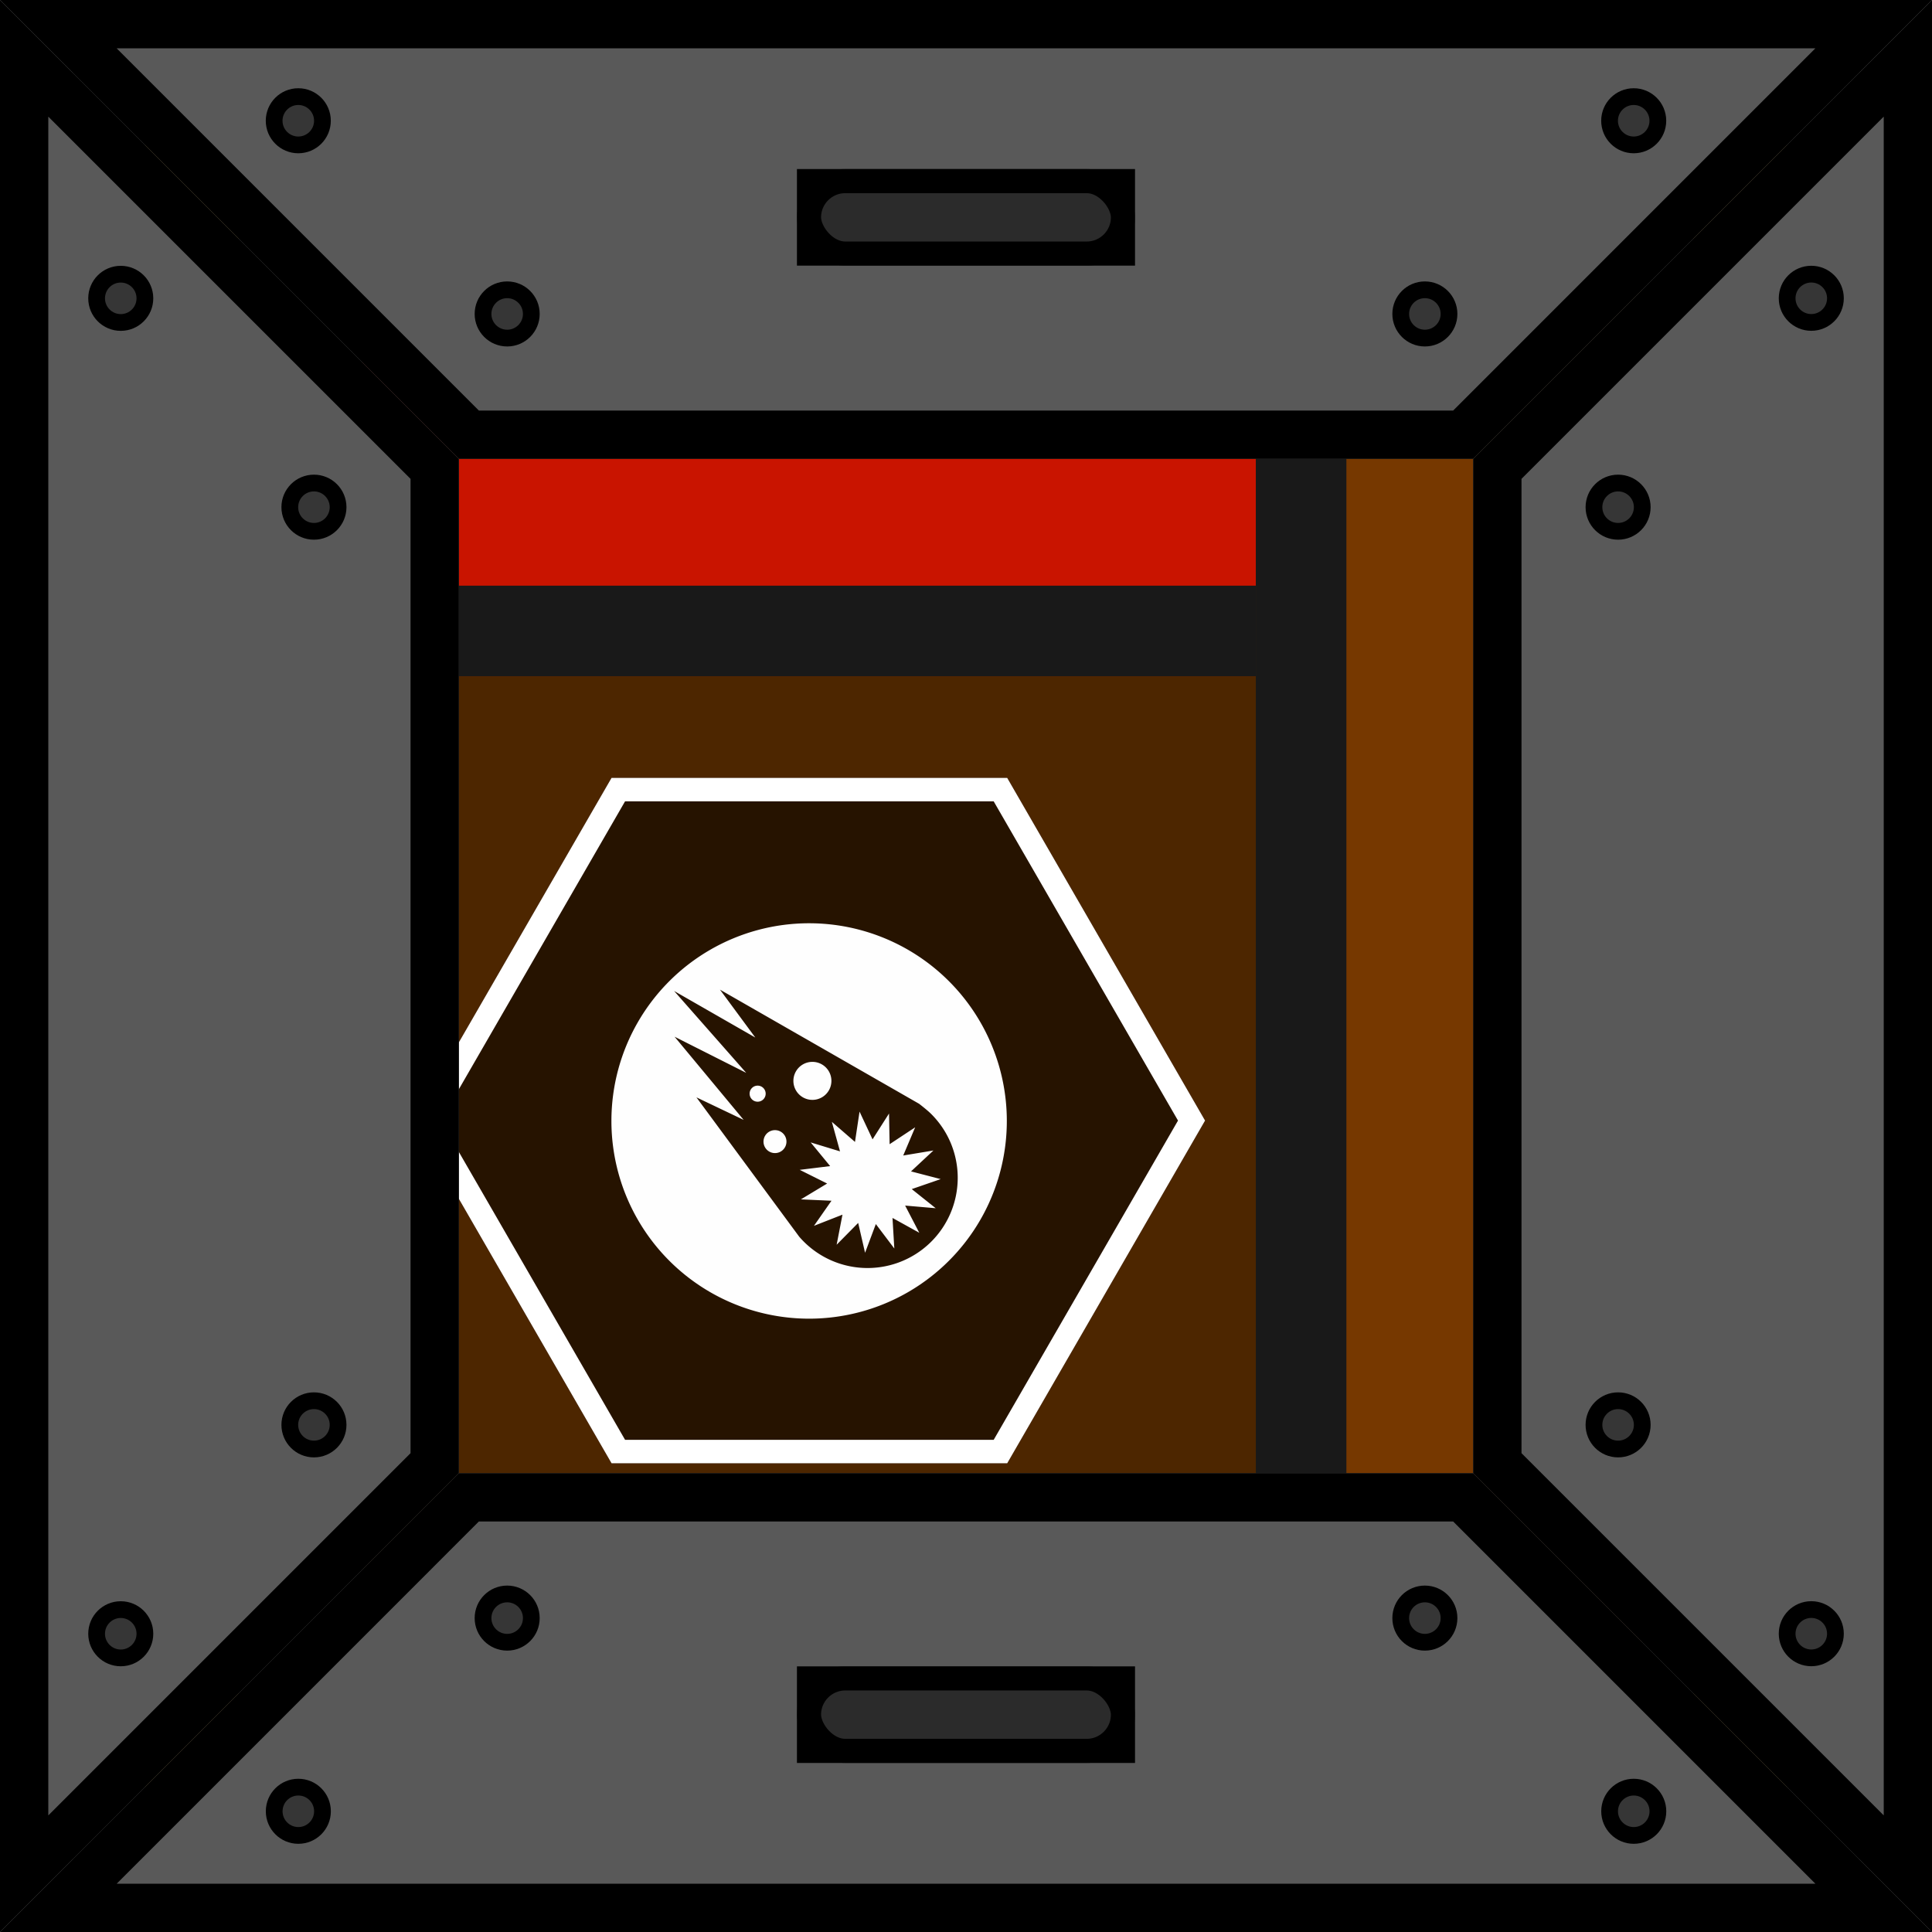 <svg xmlns="http://www.w3.org/2000/svg" width="160" height="160" viewBox="0 0 42.333 42.333"><rect x="0" y="0" width="42.333" height="42.333" fill="#808080" stroke="none"/><defs><clipPath id="a"><path d="M0 258.9h38.1V297H0z" fill="#4d2600" stroke-width=".529"/></clipPath><clipPath id="c"><path d="M-4.763 273.187v-5.82h28.575v5.82z" fill="#4d2600" stroke-width="3.532"/></clipPath><clipPath id="b"><path d="M43.392 296.47h-12.7v-38.1h12.7z" fill="#4d2600" stroke-width="6.024"/></clipPath><clipPath id="d"><path d="M-1.587 297h-5.821v-38.1h5.82z" fill="#4d2600" stroke-width="4.078"/></clipPath><clipPath id="e"><path d="M-45.534 209.35l29.33 16.933v33.867l-29.33 16.933-29.33-16.933v-33.867z" fill-opacity=".506" stroke="#fff" stroke-width="2.117" stroke-opacity=".502"/></clipPath><clipPath id="f"><path d="M0 258.9h38.1V297H0z" fill="#4d2600" stroke-width=".529"/></clipPath><clipPath id="g"><path d="M43.392 296.47h-12.7v-38.1h12.7z" fill="#4d2600" stroke-width="6.024"/></clipPath><clipPath id="h"><path d="M-4.763 273.187v-5.82h28.575v5.82z" fill="#4d2600" stroke-width="3.532"/></clipPath><clipPath id="i"><path d="M-1.587 297h-5.821v-38.1h5.82z" fill="#4d2600" stroke-width="4.078"/></clipPath><clipPath id="j"><path d="M39.158 6.35v-7.408H31.75L30.692 0 38.1 7.408z" fill="#272727" stroke-width="1.968"/></clipPath><clipPath id="k"><path d="M-45.534 209.35l29.33 16.933v33.867l-29.33 16.933-29.33-16.933v-33.867z" fill-opacity=".506" stroke="#fff" stroke-width="2.117" stroke-opacity=".502"/></clipPath><clipPath id="l"><path d="M0 0l10.054 10.054H32.28L42.333 0z" fill="#595959" stroke-width=".286"/></clipPath><clipPath id="m"><path fill="#2b2b2b" stroke-width="3.757" stroke-linecap="round" stroke-miterlimit="10" d="M17.462 3.704h7.408v2.117h-7.408z"/></clipPath></defs><path transform="translate(2.116 -256.784)" d="M0 258.9h38.1V297H0z" clip-path="url(#a)" fill="#4d2600" stroke="#191919" stroke-width="3.969"/><path clip-path="url(#b)" d="M43.392 296.47h-12.7v-38.1h12.7z" transform="rotate(90 163.581 135.006)" fill="#c91400" stroke="#191919" stroke-width="3.969"/><path d="M-4.763 273.187v-5.82h28.575v5.82z" clip-path="url(#c)" transform="matrix(-1.333 0 0 -1 33.866 307.583)" fill="#d19200" stroke="#191919" stroke-width="3.437"/><path clip-path="url(#d)" d="M-1.587 297h-5.821v-38.1h5.82z" transform="rotate(90 128.656 170.46)" fill="#763800" stroke="#191919" stroke-width="3.969"/><path transform="translate(9.524 -256.784)" d="M-1.587 297h-5.821v-38.1h5.82z" clip-path="url(#d)" fill="#763800" stroke="#191919" stroke-width="3.969"/><path transform="translate(-3.176 -256.254)" d="M43.392 296.47h-12.7v-38.1h12.7z" clip-path="url(#b)" fill="#763800" stroke="#191919" stroke-width="3.969"/><path clip-path="url(#e)" d="M-45.534 209.35l29.33 16.933v33.867l-29.33 16.933-29.33-16.933v-33.867z" transform="rotate(-150.001 -2.013 39.471) scale(.256)" fill-opacity=".502" stroke="#fff" stroke-width="4.011"/><path d="M17.729 20.23a4.332 4.332 0 0 0-4.332 4.331 4.332 4.332 0 0 0 4.332 4.332 4.332 4.332 0 0 0 4.332-4.332 4.332 4.332 0 0 0-4.332-4.332zm-1.954 1.454l4.362 2.501s.184.14.268.224c.386.386.579.892.579 1.398a1.976 1.976 0 0 1-3.473 1.29l-2.251-3.053 1.033.494-1.513-1.822 1.57.792-1.579-1.794 1.778 1.019zm2.025 1.582a.416.416 0 1 0 0 .833.416.416 0 0 0 0-.833zm-1.2.522a.176.176 0 1 0 0 .352.176.176 0 0 0 0-.352zm2.234.568l-.1.664-.507-.44.178.647-.642-.195.427.518-.667.083.6.3-.575.346.671.03-.385.55.626-.245-.128.66.471-.479.152.655.236-.63.404.537-.04-.67.588.325-.31-.597.67.058-.526-.418.635-.22-.65-.168.49-.459-.662.11.262-.618-.56.37-.012-.671-.362.566zm-1.853.407a.251.251 0 1 0 0 .503.251.251 0 0 0 0-.503z" fill="#fefefe"/><g><path transform="translate(2.117 -256.783)" d="M0 258.9h38.1V297H0z" clip-path="url(#f)" fill="#4d2600" stroke="#191919" stroke-width="3.969"/><path clip-path="url(#g)" d="M43.392 296.47h-12.7v-38.1h12.7z" transform="rotate(90 163.581 135.007)" fill="#c91400" stroke="#191919" stroke-width="3.969"/><path d="M-4.763 273.187v-5.82h28.575v5.82z" clip-path="url(#h)" transform="matrix(-1.333 0 0 -1 33.867 307.584)" fill="#d19200" stroke="#191919" stroke-width="3.437"/><path clip-path="url(#i)" d="M-1.587 297h-5.821v-38.1h5.82z" transform="rotate(90 128.656 170.46)" fill="#763800" stroke="#191919" stroke-width="3.969"/><path transform="translate(9.525 -256.783)" d="M-1.587 297h-5.821v-38.1h5.82z" clip-path="url(#i)" fill="#763800" stroke="#191919" stroke-width="3.969"/><path transform="translate(-3.175 -256.253)" d="M43.392 296.47h-12.7v-38.1h12.7z" clip-path="url(#g)" fill="#763800" stroke="#191919" stroke-width="3.969"/><path transform="translate(1.588 2.646)" clip-path="url(#j)" d="M39.158 6.35v-7.408H31.75L30.692 0 38.1 7.408z" fill="#dea217" stroke="#191919" stroke-width="3.175"/><path d="M39.158 6.35v-7.408H31.75L30.692 0 38.1 7.408z" clip-path="url(#j)" transform="rotate(90 19.05 20.638)" fill="#dea217" stroke="#191919" stroke-width="3.175"/><path d="M39.158 6.35v-7.408H31.75L30.692 0 38.1 7.408z" clip-path="url(#j)" transform="rotate(180 20.373 19.844)" fill="#dea217" stroke="#191919" stroke-width="3.175"/><path transform="rotate(-90 21.696 19.05)" clip-path="url(#j)" d="M39.158 6.35v-7.408H31.75L30.692 0 38.1 7.408z" fill="#dea217" stroke="#191919" stroke-width="3.175"/><path clip-path="url(#k)" d="M-45.534 209.35l29.33 16.933v33.867l-29.33 16.933-29.33-16.933v-33.867z" transform="rotate(-150.001 -2.013 39.471) scale(.256)" fill-opacity=".502" stroke="#fff" stroke-width="4.011"/><path d="M17.73 20.23a4.332 4.332 0 0 0-4.333 4.332 4.332 4.332 0 0 0 4.332 4.332 4.332 4.332 0 0 0 4.332-4.332 4.332 4.332 0 0 0-4.332-4.332zm-1.954 1.455l4.362 2.5s.183.14.267.225c.386.386.58.892.58 1.398a1.976 1.976 0 0 1-3.473 1.29l-2.252-3.053 1.034.493-1.513-1.822 1.57.792-1.58-1.794 1.779 1.02zm2.025 1.582a.416.416 0 1 0 0 .833.416.416 0 0 0 0-.833zm-1.2.521a.176.176 0 1 0 0 .352.176.176 0 0 0 0-.352zm2.233.569l-.1.664-.507-.44.179.647-.643-.196.427.519-.667.082.601.3-.575.347.67.03-.384.55.625-.245-.128.659.472-.478.151.654.236-.629.405.536-.04-.67.587.325-.31-.596.67.058-.525-.419.634-.219-.65-.169.491-.458-.662.11.262-.618-.56.37-.013-.672-.361.566zm-1.853.406a.251.251 0 1 0 0 .503.251.251 0 0 0 0-.503z" fill="#fefefe"/></g><g stroke="#000"><g><path d="M0 0l10.054 10.054H32.28L42.333 0z" clip-path="url(#l)" fill="#595959" stroke-width="2.117"/><ellipse transform="matrix(0 1 1 0 0 0)" cx="2.646" cy="6.536" rx=".529" ry=".529" fill="#363636" stroke-width=".367" stroke-linecap="round"/><ellipse ry=".529" rx=".529" cy="11.113" cx="6.879" transform="matrix(0 1 1 0 0 0)" fill="#363636" stroke-width=".367" stroke-linecap="round"/><ellipse ry=".529" rx=".529" cy="-35.797" cx="2.646" transform="rotate(90)" fill="#363636" stroke-width=".367" stroke-linecap="round"/><ellipse transform="rotate(90)" cx="6.879" cy="-31.221" rx=".529" ry=".529" fill="#363636" stroke-width=".367" stroke-linecap="round"/></g><g transform="rotate(90 21.167 21.167)"><path clip-path="url(#l)" d="M0 0l10.054 10.054H32.28L42.333 0z" fill="#595959" stroke-width="2.117"/><ellipse ry=".529" rx=".529" cy="6.536" cx="2.646" transform="matrix(0 1 1 0 0 0)" fill="#363636" stroke-width=".367" stroke-linecap="round"/><ellipse transform="matrix(0 1 1 0 0 0)" cx="6.879" cy="11.113" rx=".529" ry=".529" fill="#363636" stroke-width=".367" stroke-linecap="round"/><ellipse transform="rotate(90)" cx="2.646" cy="-35.797" rx=".529" ry=".529" fill="#363636" stroke-width=".367" stroke-linecap="round"/><ellipse ry=".529" rx=".529" cy="-31.221" cx="6.879" transform="rotate(90)" fill="#363636" stroke-width=".367" stroke-linecap="round"/></g><g transform="rotate(180 21.167 21.167)"><path d="M0 0l10.054 10.054H32.28L42.333 0z" clip-path="url(#l)" fill="#595959" stroke-width="2.117"/><ellipse transform="matrix(0 1 1 0 0 0)" cx="2.646" cy="6.536" rx=".529" ry=".529" fill="#363636" stroke-width=".367" stroke-linecap="round"/><ellipse ry=".529" rx=".529" cy="11.113" cx="6.879" transform="matrix(0 1 1 0 0 0)" fill="#363636" stroke-width=".367" stroke-linecap="round"/><ellipse ry=".529" rx=".529" cy="-35.797" cx="2.646" transform="rotate(90)" fill="#363636" stroke-width=".367" stroke-linecap="round"/><ellipse transform="rotate(90)" cx="6.879" cy="-31.221" rx=".529" ry=".529" fill="#363636" stroke-width=".367" stroke-linecap="round"/></g><g transform="rotate(-90 21.167 21.167)"><path clip-path="url(#l)" d="M0 0l10.054 10.054H32.28L42.333 0z" fill="#595959" stroke-width="2.117"/><ellipse ry=".529" rx=".529" cy="6.536" cx="2.646" transform="matrix(0 1 1 0 0 0)" fill="#363636" stroke-width=".367" stroke-linecap="round"/><ellipse transform="matrix(0 1 1 0 0 0)" cx="6.879" cy="11.113" rx=".529" ry=".529" fill="#363636" stroke-width=".367" stroke-linecap="round"/><ellipse transform="rotate(90)" cx="2.646" cy="-35.797" rx=".529" ry=".529" fill="#363636" stroke-width=".367" stroke-linecap="round"/><ellipse ry=".529" rx=".529" cy="-31.221" cx="6.879" transform="rotate(90)" fill="#363636" stroke-width=".367" stroke-linecap="round"/></g></g><rect y="3.704" x="17.462" height="2.117" width="7.408" clip-path="url(#m)" rx="1.058" ry="1.058" fill="#2b2b2b" stroke="#000" stroke-width="1.058" stroke-linecap="round" stroke-miterlimit="10"/><rect ry="1.058" rx="1.058" clip-path="url(#m)" width="7.408" height="2.117" x="17.462" y="3.704" transform="translate(0 32.808)" fill="#2b2b2b" stroke="#000" stroke-width="1.058" stroke-linecap="round" stroke-miterlimit="10"/></svg>